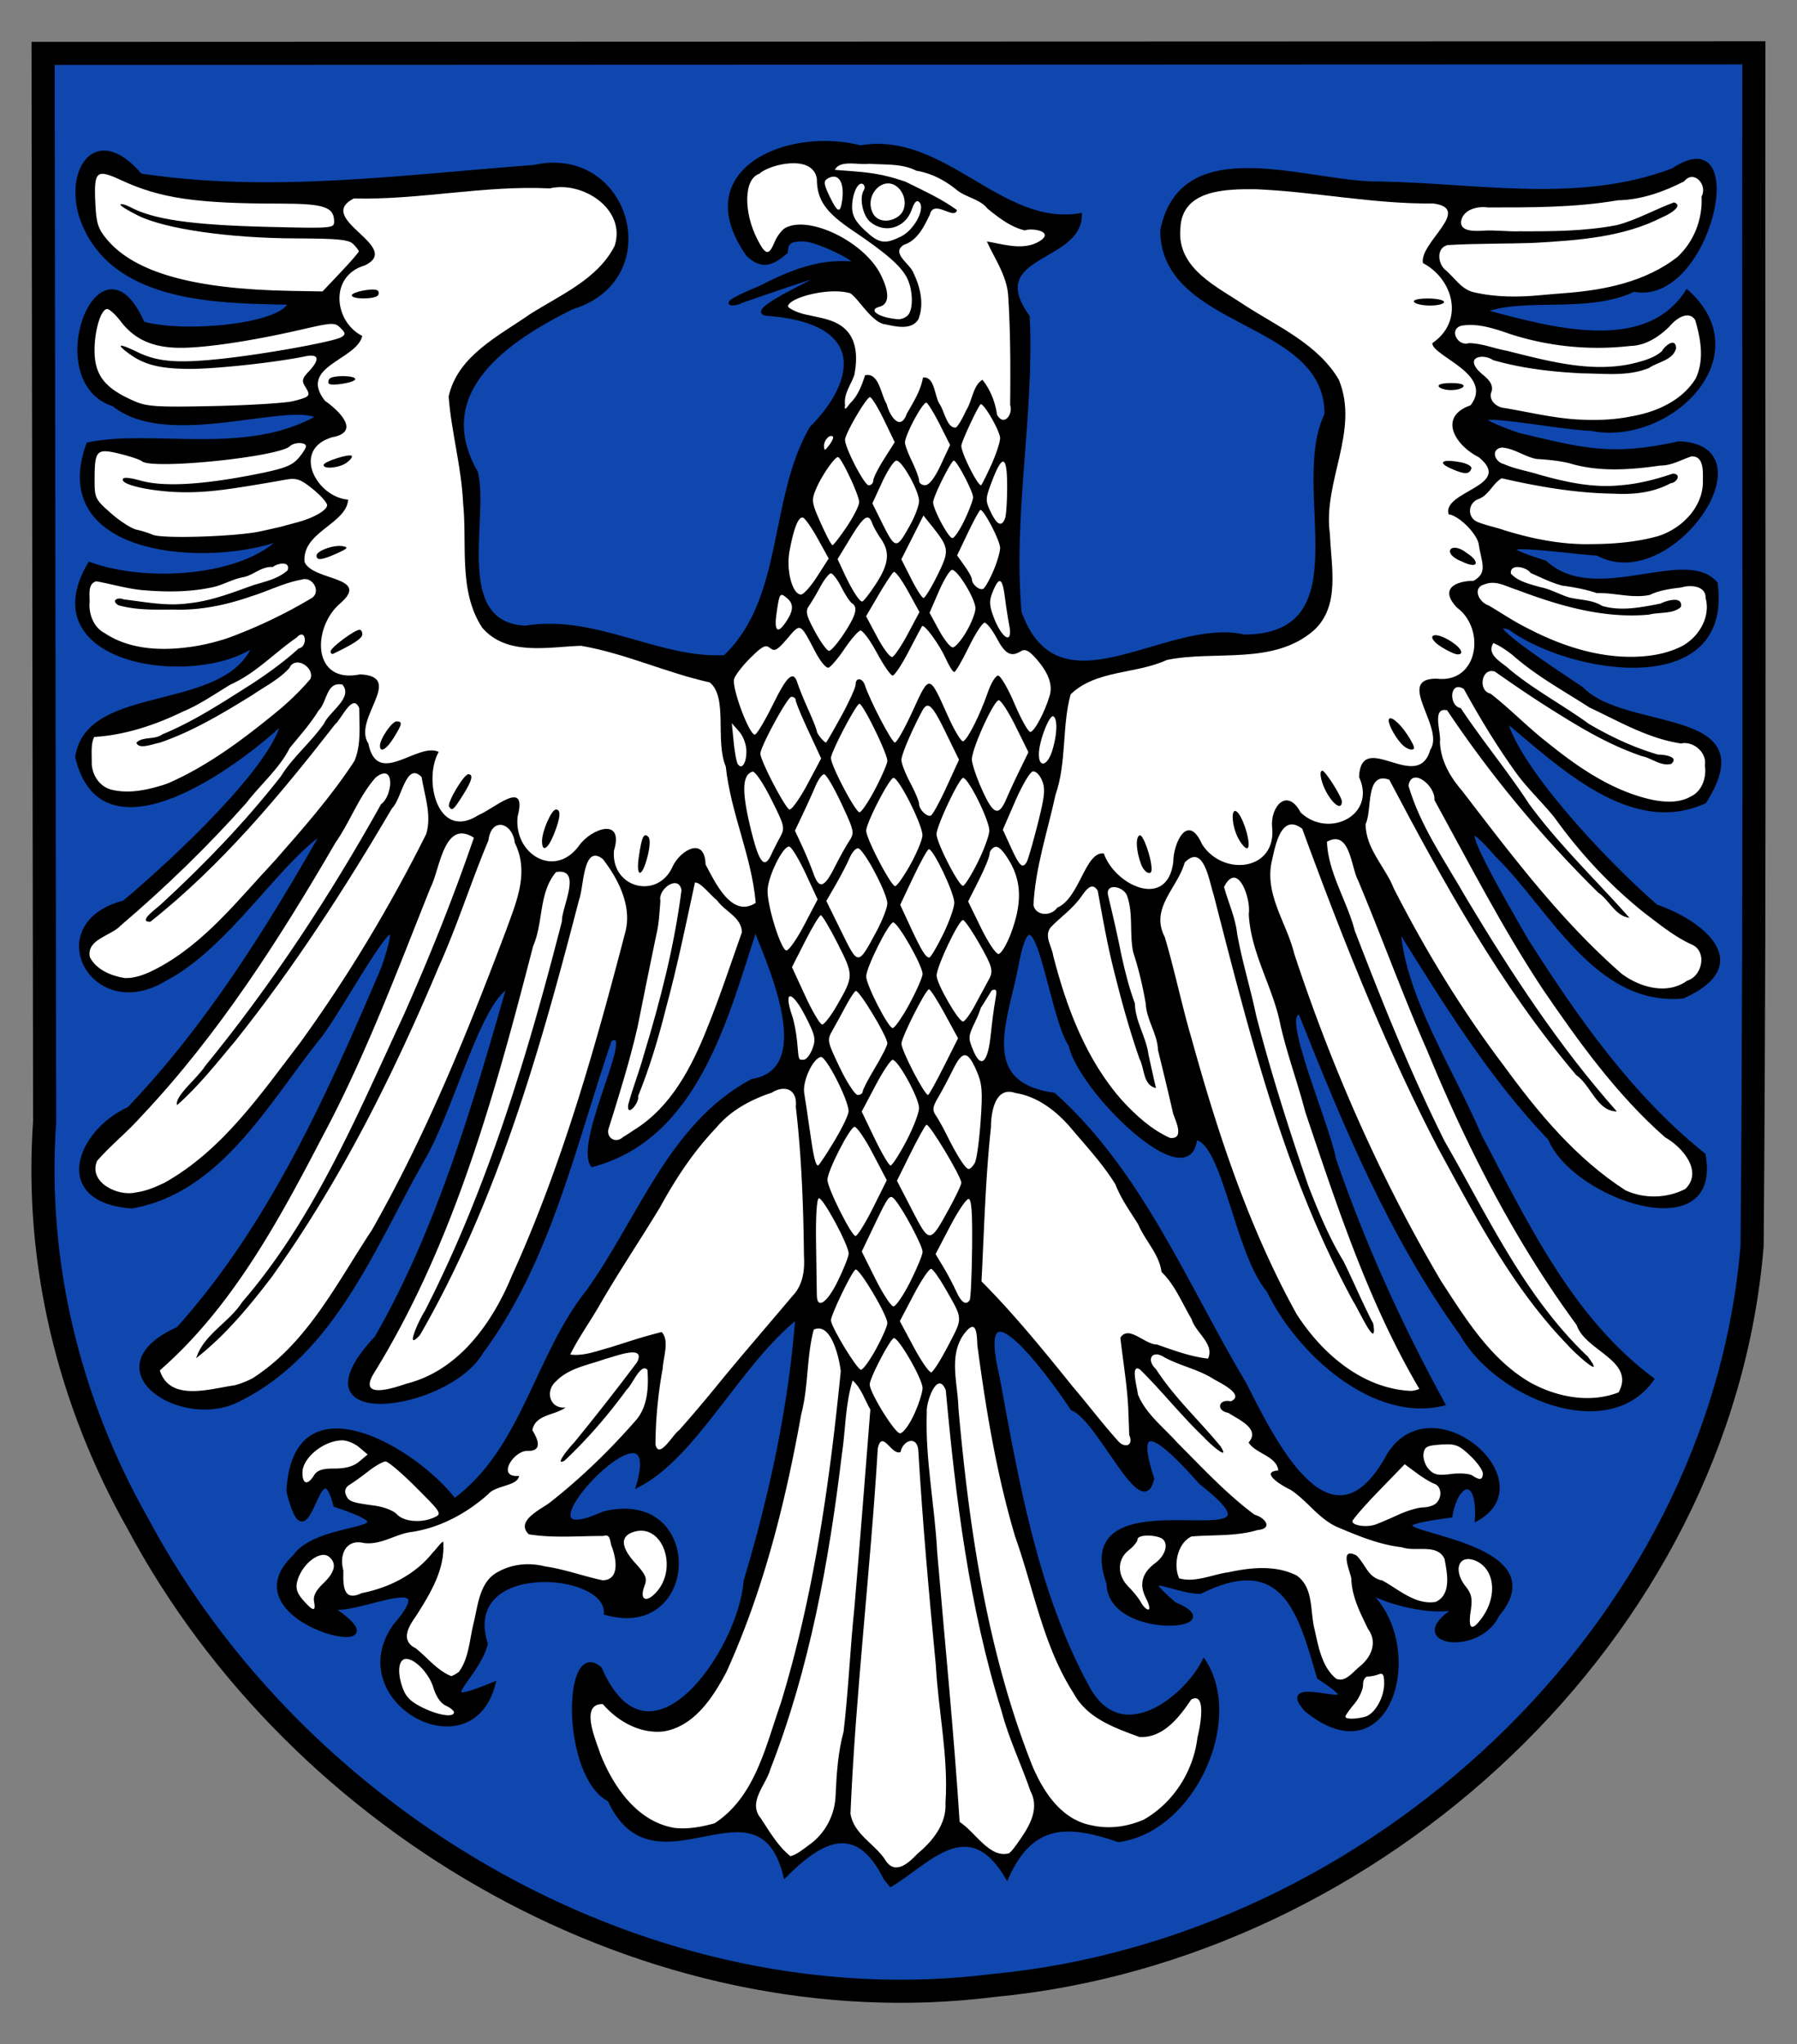 <svg xmlns="http://www.w3.org/2000/svg" height="580" width="510"><rect width="100%" height="100%" fill="#808080" stroke="none"/><path d="m12.229 15.155 485.531-.164c-.175 112.7.45 225.41-.5 338.52-9.1 109.84-107.37 199.6-215.16 209.84-97.54 12.3-197.13-45.08-243.04-131.15-19.672-34.83-29.18-74.18-26.393-113.93z" stroke="#000" stroke-width="6.557" fill="#0f47af"/><path d="M215.76 81.578c-14.501 5.973-6.135 4.645-5.55 3.982 50.696-17.639-.123 1.63 6.967 3.506 29.462 2.018 26.383 19.008 13.005 32.465-11.673 20.415-7.11 48.312-24.438 64.844-18.78 1.085-36.734-11.656-56.688-8.344-20.879-1.037-10.78-30.567-13.875-43.906-13.205-22.96 8.737-37.699 27.094-46.812 26.9-8.117 16.15-46.074-10.812-40-37.017 2.739-74.627 8.053-111.62 2.406-13.095-15.536-22.069-.152-16 14.062C33.185 85.546 61.97 85.565 82.281 85.97c-2.128 6.415-29.906 9.086-41.719 5.75-12.132-27.982-29.138 16.602-8.281 23.125 15.287 12.361 49.19-1.387 58.062 3.407-20.355 11.755-47.323 3.895-65.375 7.78-11.467 31.927 34.655 34.428 54.875 26.782-11.053 11.288-38.195 13.03-54.438 7.156-16.738 28.337 29.828 34.939 46.812 23.03-8.084 20.02-47.212 11.026-50.375 31.782 7.175 30.35 44.97 2.815 58.375-9.813-2.69 12.54-29.801 38.3-45.026 51.03-23.776 6.151-9.077 34.262 11.375 22.031 18.059-9.363 31.94-33.08 45.188-42-15.854 27.833-32.907 55.19-55.188 78.531-14.504 6.572-21.761 26.154.781 27.844 24.977-4.319 38.418-29.603 53-47.812 5.854-6.808 28.194-48.975 18.375-19.969-15.414 36.013-31.792 72.95-58.188 102.34-25.32 11.387 1.143 28.928 17.5 20.094 26.527-13.233 37.927-43.2 51.656-67.5 8.577-14.179 15.995-45.076 24.625-49.688-9.8 34.08-19.785 68.62-37.469 99.594-25.278 26.903 20.13 20.663 29.781 4.25 19.261-26.007 26.174-58.506 36.5-88.656 8.368-4.606-9.835 28.785-5.031 35.562 29.521-7.79 38.03-41.766 46.281-67.219 2.544 7.51 18.644 40.088-.937 43.25-23.27 12.424-31.927 39.388-46.625 59.781-14.696 18.453-18.233 44.761-37.812 59.25-11.44-14.864-45.573-34.77-47.22-2.562 5.844 23.9 8.524-14.595 13.313 4 24.51 8.239-4.33 4.244-11.5 14.469-20.327 19.08 36.11 31.202 10.25 14.5 6.886 2.099 32.756-11.672 18.125 5.25-14.887 21.314 21.804 41.483 28.156 16.406-19.141 7.841-4.649-1.403-2.188-11.312-7.555-24.047 34.693-20.963 33.938-8.688 26.605 7.575 27.69-35.578-.719-28.344-29.689 13.49 18.66-38.173 9.907-7.875 16.432-8.463 28.597-34.598 45.156-47.78-1.898 25.318-7.386 50.532-14.688 74.874-1.418 19.49-27.098 57.13-41.22 24.812-10.17-8.871-10.63 30.506 2.594 37.281 12.883 28.192 42.351-8.937 49.906 21.531 10.33-10.354 20.292-15.637 28.406.688l1.563 1.937c10.434-6.096 21.998-20.952 33-2.187 7.046-15.771 17.268-15.412 31.688-10.5 21.106-2.832 35.226-33.978 24.219-50.906-5.006 10.062-23.382 25.446-33.031 7.406-14.575-26.773-19.938-57.864-25.438-87.78-7.177-30.198 13.895-1.981 21.094 8.843 7.644 2.847 19.902 32.55 22.75 19.812-6.85-20.934 6.021-7.481 13.688 1.156 31.359 24.587-38.135-4.46-26.22 28.562.181 15.71 36.172 12.94 18.845 5.813-12.167-10.493-.107-3.319 7.281-3.344 23.598-11.782 28.303 5.81 33.562 24.188 19.05 12.48-13.597-2.084-3.594 9.219 24.334 19.909 34.433-18.823 17.22-33.781 7.29 4.26 21.358 6.914 26.5 4.375-17.735 10.253 5.002 14.42 10.655 2.53 20.547-24.226-51.837-23.085-13.28-28.155 1.679-9.988 8.096-11.746 7.343 1 19.778-11.018-14.165-39.775-25.875-16.688-16.061 27.262-32.036-6.274-39.938-21.75-16.702-28.016-29.316-59.851-54.125-82.125-21.755-3.03-13.777-20.466-10.688-35.97 5.144-28.563 9.417 13.298 15.344 22 2.63 12.576 33.873 43.479 35.5 26.376 8.092.785 11.555 32.48 20.656 43.219 8.647 17.906 30.126 37.058 49.688 32.188-12.2-22.298-22.679-45.377-30.938-69.406-1.826-10-16.131-42.45-9.687-41.531 12.577 31.613 25.624 63.21 45.719 91 9.886 17.685 41.512 30.937 54.219 12.906-23.19-17.32-35.86-44.32-49.04-69.32-7.907-18.583-21.74-39.502-22.875-58.406 12.88 20.662 25.819 41.718 42.812 59.5 6.804 16.72 48.535 31.04 43.719 4.562-20.774-16.669-36.16-38.704-50.344-60.969-3.48-6.176-26.42-44.848-8.407-24 15.36 14.958 28.1 42.344 52.812 40.125 20.584-9.254 5.285-21.304-7.593-25.719-15.796-13.73-39.415-39.569-42.781-52.812 15.308 12.59 35.653 32.762 56.562 23.188 17.024-26.804-22.374-19.209-34.906-32.125-4.272-2.92-31.05-20.237-20.5-17.188 16.907 12.585 62.932 20.274 58.594-12.625-8.635-10.244-34.19 7.114-48.438-6-23.847-7.485 6.538-2.806 14.78-2.406 20.776 11.37 49.39-30.398 23.25-31.438-19.362 4.26-26.955 2.013-45.687-2.406-26.761-9.483 11.448-1.655 20.656-1.563 21.926 4.495 47.842-20.537 27.25-39.03-11.867 18.452-39.045 10.524-57.75 5.562 11.47-4.545 29.456.326 42.656-6 21.38 4.277 33.328-48.983 11.094-34.062-26.44 10.139-55.694 4.24-83.312 3.781-20.02.317-56.064-14.939-61.72 13.47.313 27.853 46.858 24.777 46.626 52.155-10.191 20.641 11.012 62.645-23.22 62.938-22.032-5.148-52.65 23.63-63.75-6.781-2.468-27.91 3.649-56.085 2.313-83.938-12.855-17.873 14.78-15.624 14.812-28.844-22.645 3.776-38.586-23.37-62.406-19.25-3.17-.828-6.537-1.236-9.906-1.25-18.194-.08-36.308 11.439-22 31.78 4.274 4.071 7.19 2.306 10.837-.726.166-3.296 1.689-3.431 4.537-3.554.407-.018.84.024 1.282.093 4.335.684 14.16 5.46 13.75 6.688-8.345-.867-16.008 1.104-26.891 6.828z" stroke="#000"/><path d="M260.46 525.92c4.298-3.571 8.224-8.48 7.873-14.377.88-13.033-2.006-25.907-2.725-38.876-1.954-20.377-3.792-40.798-4.989-61.219-.412-4.303-4.477-2.666-5.022.55-2.554 1.148-5.186-6.544-6.472-1.088-2.069 34.594-6.269 69.052-7.757 103.67.907 6.033 7.221 8.697 10.135 13.565 2.817 3.985 6.708.12 8.957-2.228zM229.38 523.66c4.806-3.265 7.678-8.756 7.78-14.549.285-5.976.677-11.976 2.254-17.766 1.383-11.665 1.838-23.425 3.065-35.11 1.597-18.751 3.041-37.514 4.532-56.274-1.6-2.783-2.587-6.105-5.028-8.265-2.123 6.793-2.002 14.16-3.081 21.197-3.65 30.267-9.148 60.612-20.272 89.112-1.24 4.53-6.546 9.336-2.684 13.962 2.482 3.773 4.835 7.892 8.393 10.728 1.9-.536 3.475-1.894 5.041-3.036zM288.46 523.44c3.1-4.38 6.903-9.723 3.993-15.214-2.592-7.58-6.13-14.812-8.173-22.586-9.22-29.558-13.05-60.438-15.859-91.17-2.362-5.946-5.685 3.47-5.39 6.238-.499 13.31 2.272 26.448 2.946 39.708 2.18 25.512 4.72 50.996 6.376 76.55 4.393 2.783 8.58 10.523 14.064 8.86.81-.676 1.426-1.541 2.043-2.386z" fill="#FFF"/><path d="M202.8 517.35c11.53-7.527 14.485-21.878 18.771-34.013 9.387-30.627 13.871-62.485 17.043-94.281-.476-4.026-2.828-14.06-7.677-11.773-2.062 7.855-1.468 16.127-3.54 23.991-4.483 25.017-10.699 49.967-21.243 73.166-3.837 7.248-9.181 15.503-17.947 16.857-6.58.687-12.924-2.895-17.114-7.762-6.68-.165-1.954 10.232-.731 14.09 3.702 9.34 10.495 19.315 21.115 21.037 3.818.425 7.655-.298 11.325-1.313zM324.57 516.33c8.46-4.806 14.156-13.749 15.277-23.374.74-2.77 2.708-13.085-1.77-10.726-3.399 5.027-7.946 10.999-14.7 10.627-7.014-2.573-14.869-5.318-18.633-12.335-8.692-13.449-11.31-29.547-16.607-44.417-5.29-17.719-8.308-36.038-10.748-54.339-.16-3.09-.164-7.911-3.642-3.455-4.665 6.134-1.914 14.156-1.746 21.154 3.046 34.38 8.164 69.05 20.876 101.32 3.166 7.573 8.358 15.643 17.088 17.168 4.877 1.1 10.051.346 14.604-1.628zM387.41 487.11c2.73-.733 5.423-5.414 5.423-9.426 0-2.51-.342-3.072-1.581-2.596-.87.334-2.22.607-3 .607-.834 0-1.418.998-1.418 2.423 0 1.333-1.125 3.76-2.5 5.395s-2.5 3.243-2.5 3.576c0 .752 2.815.762 5.576.021zM128.83 485.86c0-.462-1.04-1.313-2.31-1.892-1.435-.654-2.768-2.586-3.523-5.106-1.19-3.972-5.16-8.162-7.734-8.162-2.054 0-2.588 3.369-1.205 7.605 1.002 3.068 2.219 4.372 5.734 6.145 4.486 2.262 9.038 2.972 9.038 1.41zM385.95 472.81c3.281-2.673 5.056-6.851 2.31-10.593-2.205-4.564-4.639-9.198-4.755-14.383-.429-2.233-3.488-8.957 1.425-6.511 2.653 2.489 3.219 6.33 7.407 7.137 4.683 2.569 9.365 6.967 15.076 6.085 4.63-2.074 3.286-8.277 2.543-12.262-2.177-4.428-8.178-1.833-12.12-3.26-6.54-.747-12.639-3.329-18.638-5.875-5.129-2.447-8.305-7.44-12.983-10.461-2.157-.954-8.957-5.044-3.422-5.449-.5-4.127-6.432-4.73-8.44-7.93 3.495-3.928-3.006-6.585-5.759-8.424-3.604-.637-2.78-4.063.708-3.265 4.066-1.78-2.721-5.11-4.65-6.177-4.33-2.85-9.582-3.836-14.146-6.275-3.508-2.358-5.338.61-2.437 3.313 5.195 8.055 12.313 14.563 18.346 21.935 2.967 4.67-3.64-1.275-4.647-2.502-6.437-6.11-11.93-13.122-18.243-19.34-2.85-1.81-.706 5.373-.593 7.057 2.246 5.585 7.317 9.347 11.222 13.751 7.06 7.051 13.885 14.48 21.927 20.425 2.937.783 5.39 3.954.768 4.347-6.074 1.82-12.466 1.29-18.689 1.813-3.958 1.867-5.245 8.03-3.507 11.872 4.471 1.345 9.533-1.138 14.14-1.742 6.287-1.356 13.311-2.046 19.23.96 4.761 3.38 3.775 9.822 4.964 14.863 1.162 5.026 2.02 10.915 6.211 14.391 2.6 1.237 4.915-2.068 6.75-3.5zM130.22 474.4c2.876-3.897 3.02-9.1 4.156-13.685 1.312-5.232 1.638-12.002 7.07-14.757 4.06-2.239 8.804-2.635 13.263-1.495 5.576.786 10.876 2.797 16.355 3.938 5.057-.139 3.745-6.495 2.533-9.633-.53-1.314-.27-3.684-2.34-2.94-7.052-.032-14.191.661-21.17-.476-3.832-3.683 3.034-6.908 5.718-8.822 8.998-7.026 17.252-15.038 24.753-23.638 3.287-3.843 3.543-9.393 3.189-14.21-1.873-2.076-4.235 4.15-5.866 5.593-5.257 7.22-11.141 14.026-17.64 20.153-3.248 1.823 1.62-4.077 2.696-5.105a728.96 728.96 0 0 0 17.856-22.785c2.698-5.286-6.38-1.554-8.91-.987-4.76 1.754-10.334 2.532-14.003 6.323-3.244 2.676-1.958 7.975 2.623 7.48-2.916 2.265-8.624 1.933-9.417 6.461 1.413 2.284 3.207 6.013-1.45 5.875-3.825-.097-8.929 7.692-2.31 7.078-.472 2.995-6.626 2.57-8.839 5.258-5.992 5.321-13.374 9.335-21.338 10.614-4.74.475-8.86 3.834-13.856 3.184-5.231-1.257-7.065 3.462-5.844 7.788-.047 3.78-.314 9.082 5.164 6.437 7.803-1.538 15.314-5.286 20.298-11.628.892-.814 2.278-2.911 2.881-2.978.61 7.81-3.694 14.746-7.705 21.074-2.146 3.032-4.554 6.966-.086 9.173 3.278 2.641 6.255 6.442 10.103 7.898.76-.287 1.456-.719 2.115-1.189zM420.68 458.91c4.466-6.272 3.43-14.037-2.154-16.155-4.59-1.74-6.179 2.779-2.585 7.348 1.732 2.202 1.988 3.471 1.439 7.134-.777 5.18.384 5.768 3.3 1.673zM89.127 454.44c-.298-1.562.51-3.148 2.639-5.187 3.34-3.197 3.872-5.65 1.631-7.51-2.492-2.069-7.814 2.067-9.054 7.036-.475 1.906-.034 3.286 1.672 5.232 2.848 3.247 3.671 3.36 3.112.429z" fill="#FFF"/><path fill="#FFF" d="M325.28 453.59c-2.058-3.98-1.22-7.258 2.57-10.061 3.252-2.404 3.995-6.23 1.404-7.224-2.58-.99-6.418-.692-6.418.499 0 .608-1.125 1.99-2.5 3.072-3.318 2.61-3.328 7.085-.024 10.39 1.362 1.361 2.953 3.366 3.535 4.454.583 1.088 1.505 1.978 2.05 1.978.544 0 .267-1.399-.617-3.108zM186.27 451.77c6.213-6.865 1.829-19.299-6.065-17.201-4.223 1.123-4.193 4.21.088 8.948 3.068 3.397 3.442 4.317 2.624 6.467-1.504 3.958.447 4.997 3.353 1.786zM396.83 429.81c2.475-1.139 5.647-2.08 7.05-2.092s3.09-.562 3.75-1.222c1.763-1.763 1.461-4.77-.55-5.48-.963-.338-3.251-1.727-5.086-3.085l-3.336-2.468-7.414 7.658c-4.078 4.212-7.414 8.058-7.414 8.547 0 1.212 4.048 1.784 6.5.918 1.1-.388 4.025-1.637 6.5-2.776zM123.13 430.6c2.36-1.075 2.284-1.204-4.99-8.5-4.06-4.075-7.98-7.409-8.71-7.409-.73 0-2.916 1.238-4.858 2.75s-4.335 3.23-5.316 3.814c-1.14.68-1.547 1.68-1.128 2.773.762 1.987 1.531 2.29 8.023 3.16 2.728.367 5.55 1.449 6.5 2.492 1.907 2.097 6.929 2.538 10.479.92zM89.066 418.69c.958-1.534 2.332-2 5.898-2 3.195 0 5.387-.625 7.01-2l2.36-2-2.36-2c-1.3-1.1-3.466-2-4.817-2-5.214 0-11.323 4.95-11.323 9.174 0 3.3 1.455 3.672 3.233.826zM420.83 418.06c0-.898-1.63-3.17-3.624-5.05-3.206-3.024-4.157-3.383-8.25-3.118-3.979.258-4.672.626-4.956 2.632-.182 1.283.477 3.225 1.463 4.315 1.47 1.625 2.61 1.877 6.33 1.399 2.496-.321 5.212-.132 6.037.42 2.149 1.437 3 1.268 3-.598zM202.83 393.96c7.216-8.885 14.743-17.517 22.111-26.268 2.923-3.065 3.482-7.23 3.228-11.281-.154-14.158-.68-28.348-2.317-42.418.526-4.807-3.034-6.318-6.834-3.949-5.996 1.99-11.724 5.074-15.809 10.013-6.354 6.661-11.46 14.37-15.847 22.433-5.83 9.629-12.13 18.964-17.722 28.74-2.596 4.37-5.54 8.55-7.81 13.104 3.806.55 7.782-1.072 11.5-2.066 4.795-1.512 9.583-3.13 14.469-4.301 2.254 2.429.45 7.097.275 10.348-1.3 7.096-2 14.335-2.052 21.548 1.018 4.42 4.961-2.917 6.719-4.054 3.444-3.88 6.791-7.845 10.09-11.849zM320.27 401.44c-.18-7.338-1.483-14.58-2.303-21.86 2.335-3.75 6.95 1.95 10.346 1.906 4.744 1.643 9.502 3.45 14.526 4.012 1.974-4.122-3.579-7.403-4.662-11.221-2.7-4.54-4.685-9.632-8.53-13.381-.684-5.146-4.674-8.849-6.608-13.476-2.328-3.737-4.879-7.235-6.473-11.353-3.665-5.94-8.496-11.061-12.969-16.39-4.052-4.617-9.257-8.581-15.453-9.553-5.79-2.03-6.913 5.694-6.902 9.742-1.579 14.521-1.937 29.133-2.687 43.711 9.346 9.404 17.7 19.706 26.016 30.01 4.261 4.988 8.228 10.254 12.604 15.125 1.816 2.28 4.696 1.71 3.295-1.564a429.385 429.385 0 0 0-.2-5.708zM259.37 401.44c1.344-2.888 2.449-6.307 2.454-7.6.01-2.484-6.682-14.15-8.118-14.15-.953 0-6.872 11.305-6.872 13.125 0 2.355 7.135 13.875 8.595 13.875.829 0 2.588-2.343 3.941-5.25zM459.37 395.08c4.904-9.035-9.498-11.719-11.894-19.094-17.567-23.884-31.123-50.431-42.386-77.786-7.03-15.941-12.924-32.326-19.66-48.386-2.055-3.901-2.283-14.516-8.829-10.986.303 8.74 5.685 16.762 7.887 25.238 7.786 20.208 15.835 40.387 25.513 59.764 12.187 21.158 22.612 44.01 40.598 61.061 5.471 7.22-3.698-.91-5.674-3.25-15.641-16.123-26.11-36.29-36.775-55.837-15.173-29.156-27.281-59.88-38.565-90.648-6.061-4.657-7.692 5.086-8.655 9.256-2.077 9.457 4.248 17.438 6.375 26.183 10.654 32.303 24.412 63.668 41.725 92.964 6.918 10.612 13.973 22.124 25.182 28.67 7.546 4.173 16.903 6.05 25.157 2.851zM71.679 391.07c15.592-9.967 23.961-27.11 33.875-42.067 15.359-26.996 27.083-55.884 38.026-84.89 2.933-8.184 6.724-16.497 2.533-24.939-.684-5.919-6.686-7.41-7.494-.707-4.981 11.837-8.81 24.126-14.096 35.845-12.905 30.697-27.91 60.744-47.303 87.894-6.394 8.394-13.198 16.626-21.54 23.17 2.09-6.71 9.298-10.1 13.02-15.873 20.461-23.683 32.584-52.906 45.644-80.97 7.418-16.655 14.236-33.586 20.146-50.837-8.522-5.44-9.618 8.986-12.294 14.133-9.521 23.792-18.498 47.88-30.596 70.528-12.47 23.934-25.622 48.46-46.239 66.477 2.831 9.068 14.4 5.165 21.258 4.232 1.748-.494 3.455-1.145 5.061-1.994zM115.39 392.6c14.747-3.705 24.315-17.158 29.833-30.508 14.235-31.293 23.61-64.51 32.266-97.691 1.897-7.321-2.015-15.009-6.413-20.665-5.637-4.37-5.329 7.869-6.72 11.515-11.003 42.44-23.102 85.264-45.136 123.51-4.694 5.256.005-4.851 1.315-6.707 17.878-34.931 29.213-72.721 38.932-110.6-.068-4.142 5.962-15.264-1.643-14.012-5.009 5.902-3.545 14.24-6.521 21.013-10.826 41.843-22.4 84.366-45.339 121.45-4.389 7.453 6.339 3.745 9.425 2.69zM402.83 394.1c-14.466-24.499-23.321-51.73-32.371-78.548-2.144-8.247-5.123-16.289-7.029-24.574-2.073-10.85-8.494-20.483-9.024-31.678.696-4.152-3.14-15.325-7.008-7.623 1.175 4.372 3.203 8.637 3.71 13.253 1.387 7.815 3.759 15.385 5.385 23.155 4.188 16.306 9.328 32.376 14.784 48.287 2.88 7.369 5.872 14.696 10 21.469 2.916 5.859 5.402 11.93 8.455 17.718 1.332 8.267-4.15-4.036-5.675-6.28-19.579-35.957-29.462-76.004-39.613-115.37-1.264-3.754-2.803-14.787-8.225-9.155-2.089 7.347-9.908 12.92-5.647 21.134 2.832 9.533 4.811 19.317 7.623 28.877 7.439 26.854 16.234 53.603 29.765 78.068 7.177 11.186 18.693 21.229 32.524 21.833a8.32 8.32 0 0 0 2.346-.57z"/><path fill="#FFF" d="M393.47 386.19c-.317-.825-.188-1.5.286-1.5s1.12.675 1.437 1.5c.317.825.188 1.5-.286 1.5s-1.12-.675-1.437-1.5zM269.16 381.7c4.186-8.075 4.248-7.131-1.08-16.439-1.553-2.711-3.255-5.068-3.784-5.238-.53-.17-2.752 3.1-4.94 7.266l-3.978 7.576 3.97 7.415c2.185 4.079 4.425 7.277 4.979 7.108.554-.169 2.729-3.629 4.833-7.688zM248.6 382.82c1.777-3.232 3.23-6.568 3.23-7.412 0-2.316-8.046-15.8-9.056-15.176-1.083.67-6.943 12.818-6.943 14.395 0 1.814 7.39 13.986 8.519 14.03.56.022 2.473-2.605 4.25-5.837zM258.32 363.72c1.932-3.836 3.513-7.668 3.513-8.515 0-1.7-5.457-11.98-7.856-14.797-1.41-1.657-1.806-1.19-5.462 6.457l-3.942 8.243 3.88 7.778c2.134 4.278 4.436 7.785 5.117 7.793.68.01 2.818-3.123 4.75-6.96zM237.79 363.46c1.673-3.43 3.053-6.917 3.068-7.75.04-2.36-7.357-16.071-8.47-15.7-.601.2-.911 5.236-.786 12.758.113 6.835.212 13.44.218 14.677.022 4.219 2.907 2.293 5.97-3.985zM275.22 368.87c.28-.453.58-7.09.667-14.75.114-10.113-.165-13.927-1.02-13.927-.65 0-3.017 3.52-5.263 7.824l-4.084 7.824 2.212 3.676c1.217 2.022 2.867 5.138 3.668 6.926 1.427 3.187 2.808 4.064 3.82 2.426zM269.29 343.08c1.95-3.547 3.545-6.905 3.545-7.462 0-1.753-9.143-16.948-9.913-16.473-.403.25-2.45 3.927-4.548 8.172l-3.814 7.718 4.298 8.322c4.942 9.568 5.022 9.565 10.432-.277zM247.73 342.79l3.945-7.906-3.98-7.594c-2.188-4.177-4.514-7.578-5.168-7.558-1.318.04-7.711 12.539-7.698 15.049.012 2.33 6.815 15.915 7.969 15.915.543 0 2.762-3.558 4.932-7.906zM478.32 337.35c5.157-5.072-1.014-11.992-5.753-14.638-13.772-12.109-24.526-27.108-34.812-42.167-11.34-17.19-20.772-35.525-30.664-53.561.401-3.923-6.455-9.587-7.361-4.048 3.383 11.586 10.52 21.565 16.428 31.954 12.706 21.167 26.279 41.966 42.705 60.469-5.623-.017-7.332-7.42-11.525-10.315-21.49-25.32-37.623-54.555-53.053-83.803-6.892-2.49-4.776 8.673-6.714 12.545-.04 7.038 5.596 12.17 8.036 18.39 8.979 17.596 19.291 34.51 31.226 50.262 9.703 13.317 20.495 26.307 34.487 35.308 5.33 2.468 11.787 2.303 17-.396zM46.593 335.65c16.466-9.167 27.355-25.123 38.556-39.745 13.563-18.701 25.489-38.626 35.813-59.25 1.617-5.379-.47-10.861-1.313-16.179-4.44-4.54-5.665 6.359-8.36 8.826-13.423 22.856-27.87 45.2-44.408 65.941-5.298 6.298-10.46 12.92-16.633 18.33-.76-2.553 5.777-7.607 7.92-11.03 18.94-23.159 35.432-48.252 49.99-74.368 3.176-2.133 4.224-12.036-1.53-7.582-4.855 5.5-7.268 12.61-11.459 18.58-15.953 27.43-33.193 54.414-55.057 77.57-3.931 4.462-8.701 8.188-12.559 12.654-2.58 6.084 5.93 10.19 10.966 8.955 2.841-.356 5.509-1.482 8.073-2.702z"/><path fill="#FFF" d="M40.833 320.73c5.87-5.158 7.75-5.17 2.289-.015-2.317 2.186-4.792 3.974-5.5 3.972-.71-.002.736-1.782 3.211-3.957zM276.68 329.94c.507-.963 1.239-6.264 1.627-11.78.601-8.538.436-10.655-1.113-14.23-2.56-5.91-3.98-6.007-6.72-.462-1.283 2.597-3.19 6.177-4.239 7.954-1.555 2.635-1.68 3.556-.684 5 .673.973 2.004 3.344 2.958 5.269 3.087 6.224 5.497 10 6.384 10 .476 0 1.28-.788 1.787-1.75zM236.72 323.88c2.263-3.746 4.115-7.596 4.115-8.556 0-3.16-6.414-15.702-7.881-15.41-2.302.458-5.273 6.943-4.707 10.276.28 1.65.985 6.375 1.568 10.5 1.082 7.664 1.637 10 2.374 10 .229 0 2.268-3.064 4.531-6.81zM257.21 323.8c1.993-3.793 3.624-8.032 3.624-9.42 0-2.818-5.938-13.633-7.502-13.664-.551-.011-2.751 3.29-4.889 7.336l-3.887 7.356 3.676 7.644c2.023 4.204 4.054 7.644 4.516 7.644.46 0 2.469-3.103 4.462-6.896zM179.94 320.62c10.441-6.406 16.333-17.761 20.723-28.79 3.641-8.971 6.659-18.176 9.89-27.298-.052-4.245-4.85-5.91-7.016-9.014-1.913-1.527-4.669-5.236-6.31-5.11-2.566 11.878-4.998 23.792-8.186 35.524-2.14 8.517-4.644 16.961-7.945 25.106.466 1.813-3.248 6.216-2.823 2.483 1.292-4.826 3.151-9.48 4.477-14.3 4.642-15.273 8.649-30.809 10.663-46.665-.83-4.533-6.766-.274-5.983 3.028-.262 3.357-.413 6.721-1.238 10.004-1.77 8.582-3.541 17.164-5.239 25.76-2.196 9.6-5.135 19.027-8.066 28.412-1.26 2.872 1.729 4.989 3.988 2.835 1.063-.59 2.046-1.312 3.065-1.973zM328.51 313.76c-.84-1.684-1.188-3.062-.773-3.062 1.048 0 3.556 4.869 2.864 5.56-.31.31-1.25-.814-2.091-2.498zM244.83 309.74c0-.522 1.574-3.56 3.497-6.75s3.499-6.323 3.5-6.962c.004-1.952-8.12-15.38-8.982-14.847-.444.274-1.7 2.189-2.79 4.254s-2.754 5.105-3.699 6.755c-1.694 2.957-1.665 3.11 1.989 10.75 2.039 4.262 4.332 7.75 5.096 7.75.764 0 1.389-.428 1.389-.95zM267.86 302.65l4.045-8.045-3.784-6.948c-2.081-3.822-4.09-6.951-4.466-6.955-.917-.01-7.818 13.615-7.818 15.435 0 1.959 6.532 14.559 7.548 14.559.237 0 2.25-3.62 4.475-8.045zM280.93 277.39c.936-2.055.539-3.386-2.752-9.214-2.115-3.747-4.295-6.945-4.844-7.108-1.108-.327-7.543 13.177-7.516 15.773.025 2.35 6.323 13.244 7.518 13.003.55-.11 2.012-2.094 3.25-4.408zm-2.577 8.613c-.36 1.127-.898 2.483-1.617 3.963-1.99 4.094-2.015 4.521-.5 8.149 2.201 5.268 4.135 3.446 4.963-4.677.35-3.432.922-7.774 1.273-9.65.54-2.887.387-3.313-1-2.781zM230.56 297.61c1.03-2.729.819-3.758-1.845-9-3.938-7.75-6.524-7.963-3.875-.318.553 1.594 1.183 4.924 1.4 7.399.478 5.427.318 5 1.876 5 .705 0 1.804-1.386 2.444-3.081z"/><path d="M328.64 297.93c-.146-4.63-3.285-8.537-3.473-13.168-.85-4.957-2.012-9.865-3.577-14.641-1.094-5.223.096-10.776-1.688-15.857-.877-2.8-6.537-4.026-5.342.14 1.365 5.65 2.661 11.313 3.792 17.016.996 4.5 2.135 8.98 3.733 13.307.095 5.125 3.224 9.534 3.875 14.56.716 3.153 1.353 6.323 2.121 9.464-3.791-.88-3.183-5.592-4.704-8.354-2.923-8.357-5.245-16.92-7.38-25.51-1.82-7.316-3.125-14.764-4.459-22.164-2.12-3.414-4.252 1.56-5.718 3.021-2.251 2.745-5.175 4.815-7.607 7.364-2.039 2.517.359 5.442.703 8.13 3.8 14.738 9.36 29.557 19.617 41.082 3.88 4.206 8.256 8.199 13.525 10.565 4.159.446 1.664-4.746.903-6.83-1.372-6.058-2.838-12.094-4.32-18.125zM258.12 284.83c2.04-3.778 3.71-7.588 3.71-8.466 0-2.382-7.003-14.669-8.341-14.635-1.283.034-7.659 12.797-7.659 15.331 0 2.408 6.27 14.64 7.505 14.64.59 0 2.744-3.092 4.785-6.87zM237.54 285.26c4.764-8.294 4.767-8.487.241-17.434-2.26-4.47-4.431-8.127-4.824-8.127-.392 0-2.395 3.313-4.45 7.361l-3.738 7.362 3.748 8.138c2.062 4.477 4.232 8.139 4.824 8.139.591 0 2.48-2.448 4.199-5.439zM474.83 270.19c-.718-.865-.815-1.5-.23-1.5.56 0 1.275.675 1.592 1.5.316.825.42 1.5.23 1.5s-.907-.675-1.592-1.5zM465.86 264.73c-.81-.512-1.168-1.233-.798-1.604.37-.37 1.402.055 2.293.946 1.76 1.76.867 2.152-1.495.658zM44.612 274.76c13.549-7.18 23.068-19.581 33.372-30.551 7.97-9.077 16.026-18.193 22.628-28.326 1.962-4.734 1.356-9.997 1.327-14.981-1.873-4.414-4.997 3.107-6.81 4.59-15.74 20.195-32.313 40.1-52.473 56.066-3.858.032 2.213-4.066 3.264-5.18 12.102-11.153 23.59-23.065 33.737-36.023 3.403-5.541 8.585-9.68 12.283-15.012 1.51-3.446 8.389-7.397 5.238-11.092-4.668-.92-4.248 4.882-6.713 7.285-2.357 3.857-5.428 7.252-8.247 10.71-3.017 5.972-8.296 10.327-12.305 15.588-11.036 12.398-22.996 23.98-35.619 34.75-2.76 3.009-9.779 3.875-8.807 8.963 1.794 3.588 6.06 5.354 9.82 5.953 3.309.152 6.437-1.24 9.304-2.74zM248.7 264.38c1.72-3.196 3.129-6.811 3.129-8.033 0-2.924-6.789-15.656-8.348-15.656-.667 0-1.73 1.238-2.362 2.75-.632 1.513-2.376 4.877-3.875 7.477l-2.726 4.726 4.246 8.648c4.807 9.792 4.712 9.792 9.936.088zM267.62 265.18c1.768-3.585 3.215-7.654 3.215-9.042 0-2.817-6.074-15.511-7.254-15.16-.415.123-2.406 3.719-4.425 7.99l-3.672 7.767 2.887 6.232c3.13 6.758 4.345 8.732 5.371 8.732.365 0 2.11-2.933 3.878-6.519zM286.87 264.94c3.192-8.43 3.1-14.672-.303-20.461-1.88-3.198-3.245-4.529-4.25-4.143-.814.312-1.48 1.208-1.48 1.99s-1.368 4.13-3.04 7.44l-3.038 6.02 3.633 7.452c1.998 4.099 4.233 7.452 4.967 7.452.733 0 2.314-2.587 3.511-5.75zM228.26 262.44l3.787-7.25-3.355-7.224c-1.845-3.973-3.917-7.447-4.605-7.718-1.684-.667-6.25 8.501-6.25 12.55 0 4.68 3.875 16.892 5.36 16.892.701 0 2.98-3.263 5.063-7.25z" fill="#FFF"/><path d="M414.81 159.3c-5.841-2.303-3.05-5.986 1.511-2.357 3.542 2.207 3.62 4.83-1.511 2.357zm4.82-5.152c-.844-3.167-5.775-7.912-8.52-8.22-1.855-6.638 18.66-8.044 8.586-16.181-6.726-3.359-11.708-11.498-2.333-14.751 6.773-8.81-10.754-13.827-10.88-17.623 9.239-6.268 6.014-18.161-2.647-22.726-1.101-5.761 14.297-15.44 2.894-16.912-16.894.194-33.482-3.335-50.309-4.042-8.274-.062-21.028-.045-21.416 11.136-1.085 11.482 10.628 16.59 18.552 21.98 9.377 5.994 20.554 10.977 26.391 20.895 6.03 14.522-4.624 29.05-2.508 43.85.323 9.05 3.006 20.23-4.454 27.209-11.555 10.159-28.026 5.657-41.829 8.496-8.836 4.072-20.077 2.778-27.297 9.744-2.523 9.054-1.076 19.289-4.314 28.56-2.237 10.384-5.751 20.66-6.241 31.31.74 3.173 5.17 3.074 6.74.67 6.39-2.688 7.917-16.031 13.216-15.391 3.14 9.026 17.92 16.044 19.71 2.564 0-5.554 4.137-14.351 8.209-5.103 5.992 9.217 21.25 7.477 19.845-5.038-.48-5.73 4.287-11.24 8.099-4.048 7.856 7.515 21.644.863 16.575-10.066.63-13.84 16.665 4.928 20.22-7.722 4.282-6.189-10.128-20.187 1.693-20.17 11.953 1.485 14.14-14.145 5.846-20.197-5.059-5.4-.291-7.523 4.757-7.576 4.255-2.377 2.127-5.357 1.415-10.649z" fill="#FFF"/><path d="M323.86 245.25c-1.442-3.793-1.637-7.808-.401-8.244.97-.342 3.379 6.52 3.379 9.628 0 2.005-2.052 1.051-2.978-1.384zM351.36 237.74c-1.761-3.406-2.077-8.508-.464-7.511 1.96 1.211 4.598 10.461 2.983 10.461-.546 0-1.68-1.327-2.519-2.95zM376.82 225.44c-1.808-2.965-2.663-6.75-1.525-6.75.828 0 5.536 7.426 5.536 8.732 0 2.306-1.999 1.318-4.011-1.982zM397.62 210.94c-2.21-2.533-4.038-6.329-3.37-6.996.803-.803 3.745 2.031 5.893 5.679 1.436 2.438 1.52 3.067.405 3.067-.77 0-2.088-.787-2.928-1.75zM409.02 183.54c-4.359-2.79-2.715-4.658 1.854-2.106 3.513 1.963 5.032 4.272 2.792 4.244-.734-.01-2.824-.972-4.646-2.138zM411.83 132.97c-4.03-1.785-2.578-2.796 2.618-1.821 1.948.365 3.343 1.162 3.134 1.789-.574 1.722-1.92 1.73-5.752.032zM408.33 109.69c-.374-.605 1.01-1 3.5-1s3.874.395 3.5 1c-.34.55-1.915 1-3.5 1s-3.16-.45-3.5-1zM401.33 85.695c-.378-.61 1.156-1 3.941-1 2.507 0 4.559.45 4.559 1s-1.773 1-3.941 1c-2.167 0-4.22-.45-4.559-1z"/><path d="M214.48 256.18c-1.146-13.233-7.102-25.472-8.5-38.69-3.104-7.282.69-19.624-4.557-23.86-12.365-2.743-24.067-8.25-36.522-10.39-9.36.311-21.06 2.977-28.037-5.123-6.837-10.403-4.225-23.605-5.43-35.364-.46-10.192-3.332-20.163-4.107-30.247 2.562-11.554 14.216-17.172 23.088-23.365 8.603-5.454 19.21-9.897 24.03-19.387 3.367-10.404-9.146-18.507-18.43-16.296-18.606-.934-36.999 3.325-55.594 2.856-11.34 5.776 14.142 13.658 3.143 18.986-10.225 2.955-8.781 15.986-.747 20.024-1.601 6.878-18.333 8.599-10.578 18.41 3.78 2.637 10.436 8.879 1.945 10.351-11.55 3.508-4.4 16.961 4.628 17.688-.486 6.934-13.21 9.15-12.367 17.718 2.367 5.395 18.696 4.04 10.318 11.538-8.23 6.758-8.393 23.21 5.458 20.317 12.9.622-2.297 12.677 2.331 19.635 2.526 12.65 13.937-.511 19.963 2.362-4.488 7.833-.346 25.408 11.246 17.954 4.373-1.78 14.042-10.627 11.143.36-1.184 10.81 10.68 17.842 17.543 8.137 3.458-4.736 12.721-8.028 9.796 1.592-.879 10.672 12.617 14.075 16.749 4.279 2.272-4.549 9.038-8.382 9.252-.382 2.549 4.733 7.352 15.441 14.237 10.898z" fill="#FFF"/><path d="M181.32 242.94c.837-5.596 1.406-6.76 2.68-5.485.586.585.499 2.69-.23 5.587-1.561 6.196-3.381 6.12-2.45-.102zM153.83 238.66c0-2.861 2.69-8.968 3.949-8.968 1.49 0 1.304 2.326-.558 6.98-1.727 4.317-3.39 5.292-3.39 1.988zM127.45 228.88c-.64-1.036 4.186-9.19 5.44-9.19 1.557 0 1.083 1.819-1.57 6.02-2.625 4.16-3.046 4.504-3.87 3.17zM107.83 211.6c0-1.94 3.39-6.904 4.716-6.904 1.749 0 1.627.71-.798 4.632-2.054 3.324-3.918 4.405-3.918 2.272zM93.833 184.81c0-1.057 6.81-6.12 8.232-6.12.422 0 .768.592.768 1.315 0 1.086-2.427 2.702-8.25 5.493-.413.198-.75-.112-.75-.688zM89.833 157.67c0-1.387 4.879-3.155 7.434-2.693 1.703.308 1.412.668-1.652 2.046-4.282 1.925-5.782 2.093-5.782.647zM91.833 131.94c0-.931 7.286-3.292 7.989-2.589.28.28-.365 1.146-1.432 1.926-2.043 1.494-6.557 1.95-6.557.663zM93.33 108.86c-.243-.243-.203-.83.09-1.303.704-1.14 7.413-1.113 7.413.03 0 .92-6.717 2.06-7.503 1.273zM99.833 83.808c0-.97 6.03-2.152 7.266-1.425.422.247.508.869.191 1.38-.733 1.188-7.457 1.228-7.457.045z"/><path fill="#FFF" d="M236.98 245.88c1.294-2.575 3.093-5.81 3.996-7.187 1.58-2.406 1.493-2.827-2.204-10.75-2.116-4.535-4.312-8.246-4.88-8.246-.567 0-1.65 1.463-2.406 3.25-.756 1.788-2.386 5.388-3.623 8l-2.25 4.75 1.975 4.25c1.087 2.338 2.561 5.895 3.277 7.905 1.623 4.56 3.066 4.095 6.115-1.972zM258.47 245.13c1.8-3.267 3.292-6.903 3.318-8.08.065-2.944-6.69-16.368-8.216-16.325-1.166.033-7.736 12.76-7.736 14.985 0 2.306 7.225 16.072 8.255 15.728.61-.203 2.58-3.042 4.379-6.309zM277.52 244.61c1.752-3.531 3.214-7.527 3.25-8.88.076-2.867-5.96-15.048-7.435-15.003-1.118.035-7.533 13.618-7.537 15.962-.005 2.44 6.449 14.982 7.537 14.648.55-.169 2.433-3.196 4.185-6.727zM291.37 244.63c.362-.585 1.757-5.397 3.1-10.692 2.039-8.032 2.248-10.102 1.262-12.482-.663-1.6-1.817-2.724-2.626-2.558-.794.163-3.031 3.949-4.971 8.412l-3.527 8.116 2.355 5.134c2.39 5.21 3.226 5.982 4.407 4.07zM218.91 242.44c.565-1.238 1.694-3.468 2.509-4.956 1.4-2.558 1.258-3.149-2.598-10.818-2.34-4.653-4.592-7.942-5.283-7.712-2.873.953-3.05 5.46-.616 15.638 2.453 10.257 3.977 12.254 5.988 7.848zM268.61 223.35l3.56-7.776-3.877-7.952c-3.774-7.738-5.004-8.833-6.589-5.863-3.042 5.702-5.874 12.39-5.874 13.874 0 .973 1.125 3.885 2.5 6.47 1.375 2.587 2.5 5.264 2.5 5.95 0 1.587 2.145 3.765 3.323 3.373.494-.165 2.5-3.799 4.457-8.076zM248.49 223.68c1.837-3.524 3.34-7.031 3.34-7.793 0-2.101-6.898-16.193-7.926-16.193-.883 0-8.073 13.693-8.073 15.374 0 2.263 7.138 15.746 8.157 15.407.639-.213 2.665-3.27 4.502-6.795zM285.73 226.43c.755-1.779 2.447-5.43 3.76-8.112l2.388-4.879-3.642-7.371c-2.003-4.055-4.151-7.372-4.773-7.37-1.411 0-7.64 13.684-7.635 16.77.002 1.25 1.324 5.184 2.938 8.744 3.22 7.102 4.693 7.571 6.964 2.218zM229.2 222.44l3.852-7.25-3.61-7.754c-1.986-4.265-3.611-8.203-3.611-8.75 0-.548-.563-.985-1.25-.972-1.088.022-8.868 14.332-8.782 16.153.104 2.195 7.243 15.823 8.288 15.823.694 0 2.994-3.262 5.113-7.25zM479.86 226c3.226-1.509 4.523-5.47 3.986-8.808.659-3.657-3.254-7-6.778-6.24-9.324-1.38-17.57-6.26-25.969-10.206-7.386-4.764-15.18-8.995-21.794-14.852-1.697-1.335-3.496-2.568-5.475-3.449-2.164 3.49 2.696 5.583 4.722 7.602 7.011 5.775 15.09 10.05 22.422 15.376 6.176 3.618 12.723 6.696 19.598 8.696 1.52-.039 6.164.53 3.726 2.637-2.977.73-5.498-1.642-8.31-2.206-7.907-2.673-15.235-6.735-22.297-11.131-6.625-4.04-13.063-8.38-19.405-12.847-3.855-1.339-4.948 5.494-1.25 6.248 5.618 4.375 10.56 9.548 16.186 13.92 8.863 7.168 18.688 13.896 30.024 16.262 3.516.649 7.405.845 10.614-1.002zM47.861 222.18c11.672-5.137 21.9-12.966 31.684-21.028 3.046-2.624 5.957-5.42 8.544-8.502 1.31-3.232-4.31-6.81-5.981-3.084-2.928 3.245-6.935 5.199-10.487 7.653-8.39 5.175-16.941 10.322-26.309 13.526-1.9.312-5.903 2.048-6.606-.002 1.814-1.875 5.17-.734 7.354-2.372 9.024-3.711 17.204-9.125 25.42-14.319 4.64-3.051 9.166-6.308 13.279-10.05 2.72-.445 2.083-6.071-.585-3.087-6.283 4.299-11.553 10.108-18.6 13.24-4.493 2.664-8.77 5.725-13.62 7.734-7.9 3.835-16.407 6.675-25.21 7.223-1.037 2.037-.664 5.02-.711 7.43.084 3.424 2.305 6.78 5.76 7.557 4.788 1.152 9.826.086 14.442-1.339a40.714 40.714 0 0 0 1.627-.58zM430.18 219.16c-5.435-7.536-10.234-15.511-14.719-23.642-4.068-2.635-4.427 4.814-.898 5.392 6.15 9.27 13.29 17.842 19.375 27.16 8.497 11.635 18.98 21.588 28.505 32.348-4.039-.482-5.718-5.021-8.85-7.136-15.967-15.764-30.417-33.082-42.888-51.74-4.486-.992-1.64 6.297-2.04 8.913.165 5.27 2.844 9.943 6.213 13.833 14.04 18.255 27.992 36.877 45.436 52.07 5.143 3.813 12.864 6.004 18.48 1.917 4.367-1.274 5.872-8.474 1.177-10.341-4.855-2.23-9.09-5.73-13.348-8.95-9.686-7.74-18.194-16.889-25.411-26.96-3.532-4.412-7.725-8.257-11.032-12.864zM211.83 213.25c0-1.942-.864-4.314-2.071-5.691l-2.071-2.36.527 5.273c.29 2.9.802 5.72 1.14 6.266 1.117 1.808 2.475-.106 2.475-3.488zM298.68 212.83c1.374-4.586 1.5-8.805.286-9.555-1.113-.688-4.128 7.129-4.128 10.704 0 4.072 2.502 3.324 3.842-1.15z"/><path fill="#FFF" d="M238.74 203.24c2.25-4.1 4.09-8.15 4.09-9 0-2.109 1.927-1.96 2.64.203 1.47 4.468 7.638 16.25 8.505 16.25.534 0 2.824-4.068 5.089-9.04 4.735-10.396 4.644-10.407 9.834 1.252 1.888 4.242 3.882 7.584 4.432 7.426 1.213-.347 4.778-7.4 7.02-13.888.902-2.612 2.211-4.75 2.908-4.75.697 0 2.798 3.597 4.67 7.992 1.871 4.395 3.882 7.995 4.467 8 1.135.009 4.132-5.613 5.523-10.36.937-3.196-.51-6.826-4.387-11.01-1.64-1.77-2.72-2.221-3.752-1.568-2.802 1.772-4.475.904-6.84-3.553-1.312-2.475-2.893-4.5-3.51-4.5-.62 0-2.656 3.15-4.528 7s-3.71 7-4.085 7-1.458-1.721-2.407-3.825c-1.85-4.104-6.18-9.998-6.74-9.175-.186.275-1.914 3.537-3.839 7.249s-3.95 6.748-4.5 6.748-2.575-2.933-4.5-6.517-4.027-6.397-4.671-6.25c-.645.149-2.67 2.492-4.5 5.209s-3.868 5.108-4.528 5.316c-.66.208-2.33-1.79-3.71-4.439-4.373-8.39-4.178-8.296-7.966-3.842-2.833 3.333-3.623 3.772-4.891 2.72-1.265-1.05-2.174-.601-5.543 2.734-2.216 2.194-4.317 4.896-4.669 6.003-.775 2.442 4.396 16.24 5.922 15.803.581-.167 2.856-3.973 5.056-8.46 4.13-8.42 5.869-9.906 7.05-6.025.377 1.238 1.757 4.626 3.068 7.53s2.382 5.626 2.382 6.05c0 .677 2.053 3.17 2.61 3.17.115 0 2.05-3.353 4.3-7.453z"/><path fill="#FFF" d="m257.64 179.87 3.311-6.202-3.258-5.926c-1.791-3.26-3.61-5.709-4.04-5.442-.43.266-2.374 3.199-4.32 6.518l-3.536 6.034 3.172 5.95c1.745 3.274 3.664 5.798 4.266 5.611.602-.187 2.584-3.132 4.405-6.543zM477.09 183.47c4.904-2.467 8.488-8.306 6.965-13.834.08-3.465-4.341-3.743-6.821-2.956-3.061.39-6.21.748-9.013 2.13-5.012 1.045-10.027-.666-15.057-.528-3.192-1.077-6.517-1.68-9.84-2.127-3.116-.818-5.99-2.303-8.932-3.577-1.05-1.672-5.983-2.826-5.585.188 2.062 2.262 5.377 2.956 8.244 3.81 2.907.54 5.463 2.062 8.24 2.934 3.14.77 6.593.636 9.416 2.412 5.435 1.6 11.152.382 16.564-.659 1.676-.86 6.462-2.286 5.771.983-2.382 2.075-6.084 1.371-9.03 2.147-12.833 1.19-25.466-2.473-37.338-6.98-2.971-.873-6.07-2.887-9.228-1.64-3.755.907-1.758 5.093.949 5.966 3.63 2.13 7.114 4.513 10.895 6.392 10.839 5.708 23.233 9.557 35.582 7.813 2.838-.424 5.636-1.21 8.219-2.474zM64.726 181.02a140.809 140.809 0 0 0 23.88-11.411c2.593-1.949-.078-6.159-2.969-5.149-5.025.883-9.596 3.3-14.45 4.78-7.07 2.464-14.528 4.008-22.044 3.723-5.188.033-10.509.199-15.543-1.231-2.264-1.404-.073-2.378 1.504-1.66 6.099.736 12.242 1.978 18.4 1.11 6.404-.634 12.428-3.017 18.433-5.164 3.356-1.01 6.978-1.78 9.675-4.172.946-2.817-3.022-1.998-4.166-.956-3.207-.253-5.449 2.27-8.314 2.866-3.278.55-6.109 2.438-9.388 2.985-6.41 1.337-13.042 1.238-19.535.688-4.36-.448-8.587-1.723-12.88-2.484-2.759.74-1.651 4.44-1.953 6.6-.001 3.19 1.371 6.556 4.318 8.091 7.488 4.98 17.018 5.093 25.607 3.738a61.194 61.194 0 0 0 9.424-2.354zM239.58 179.69c3.371-5.156 3.97-7.43 2.236-8.502-.558-.345-1.917-2.397-3.02-4.56s-2.438-3.932-2.966-3.932-1.873 1.688-2.99 3.75c-1.117 2.063-2.589 4.544-3.27 5.513-1.037 1.474-.753 2.664 1.725 7.25 1.63 3.018 3.43 5.48 4 5.47.57-.01 2.498-2.255 4.285-4.99zM274.24 179.27c1.427-2.435 2.595-5.426 2.595-6.645 0-2.638-5.02-10.922-6.62-10.925-.615-.001-2.308 2.74-3.761 6.091l-2.643 6.093 2.671 4.907c1.469 2.699 3.232 4.907 3.917 4.907.685 0 2.414-1.992 3.841-4.428zM286.43 177.44c-.347-1.788-.906-5.388-1.24-8-.71-5.53-1.61-5.966-3.398-1.647-1.047 2.529-1.046 3.776.006 6.75 2.34 6.61 5.77 8.756 4.632 2.897zM223.22 176.23c2.02-3.082 2.045-4.934.09-6.555-1.949-1.618-2.082-1.423-2.908 4.27-.766 5.28.293 6.139 2.818 2.285zM248.58 165.69c3.69-5.644 4.061-9.013 1.413-12.839-1.01-1.46-2.122-3.442-2.469-4.404-1.056-2.927-2.387-2.017-6.18 4.226l-3.63 5.976 1.748 3.774c2.238 4.83 4.424 8.278 5.233 8.256.35-.01 2.098-2.255 3.885-4.989zM266.04 163.24c3.483-7.063 3.403-7.745-1.66-14.093l-2.296-2.88-3.139 6.217-3.138 6.217 2.765 5.47c1.521 3.01 3.108 5.484 3.525 5.498.418.015 2.192-2.878 3.943-6.428zM231.91 163.58l3.28-5.113-3.11-5.615c-1.71-3.088-3.587-5.774-4.17-5.968-1.29-.43-2.641 2.934-3.849 9.577-.988 5.437.834 12.232 3.28 12.232.708 0 2.764-2.3 4.569-5.113zM281.92 162c1.054-2.46 1.917-5.408 1.917-6.552 0-1.97-4.544-10.755-5.563-10.755-.264 0-1.866 2.903-3.561 6.451l-3.082 6.451 2.103 2.954c1.157 1.624 2.103 3.356 2.103 3.848 0 1.442 2.238 3.267 3.243 2.646.507-.314 1.785-2.583 2.84-5.043zM240.31 149.46c1.94-2.88 3.527-6.02 3.527-6.978 0-1.97-5.093-12.786-6.02-12.786-.983 0-4.73 5.465-6.251 9.115-1.314 3.153-1.22 3.814 1.384 9.635 1.537 3.438 3.028 6.25 3.314 6.25.285 0 2.106-2.356 4.046-5.236zM258.25 149.06c1.42-2.54 2.58-5.628 2.58-6.865 0-2.9-4.793-11.5-6.41-11.5-.681 0-2.498 2.73-4.038 6.065l-2.8 6.064 2.324 4.686c4.245 8.559 4.41 8.59 8.344 1.55zM470.63 152.1c6.524-2.07 12.364-7.861 12.671-14.969-.085-2.617.616-7.715-3.204-7.644-2.948.93-5.637 2.635-8.851 2.604-8.52 1.224-17.392 1.893-25.753-.621-3.092-.77-6.278-1.042-9.44-1.247-3.392-.638-6.345-3.006-9.78-3.24-3.379.468-2.015 4.127.506 4.681 3.217 1.45 6.758 1.955 10.105 3.03 7.443 2.079 15.159 3.81 22.936 3.004 5.105-.366 10.092-1.67 14.92-3.303 2.602.065 1.138 2.608-.604 2.719-4.96 2.714-10.728 3.275-16.283 2.96-10.687-.167-21.27-1.986-31.665-4.371-2.603 1.53-3.657 4.852-6.631 5.916-3.063 1.167-3.197 5.363-.105 6.53 2.441.987 5.065 1.438 7.549 2.326 8.054 2.48 16.43 4.134 24.89 3.906 6.3-.034 12.658-.572 18.74-2.28zM73.833 150.78c3.025-.653 5.95-1.319 6.5-1.48s2.35-.649 4-1.087c4.667-1.24 8.5-3.437 8.5-4.874 0-.72-1.839-2.785-4.087-4.592-3.522-2.83-4.592-3.194-7.75-2.634-15.995 2.838-21.62 3.551-28.134 3.566-8.45.02-18.029-1.873-18.029-3.563 0-.797 1.535-.71 5.25.299 6.419 1.742 16.952 1.179 31.75-1.698 8.517-1.656 10.925-2.522 12.75-4.586 1.238-1.4 2.25-2.97 2.25-3.49 0-1.203-3.297-1.232-4.55-.04-3.227 3.07-39.152 6.73-42 4.278-.522-.45-3.364-1.404-6.315-2.122-6.54-1.59-7.097-1.034-7.12 7.105-.014 5.498.123 5.786 4.652 9.773 2.567 2.259 5.83 4.354 7.25 4.656s3.483.95 4.583 1.44c2.675 1.19 23.602.539 30.5-.951zM273.75 147.55c1.33-2.81 2.417-5.703 2.417-6.43 0-1.648-4.6-10.427-5.465-10.427-.776 0-5.869 10.259-5.869 11.823 0 2.024 4.373 10.178 5.45 10.159.577-.01 2.138-2.316 3.467-5.126zM285.23 147.11c.334-.87.607-4.957.607-9.083 0-8.886-1.327-9.338-4.316-1.472-1.885 4.961-1.905 5.45-.357 8.697 1.78 3.732 3.113 4.341 4.066 1.858zM247.83 136.39c0-.717 1.372-3.468 3.05-6.113l3.05-4.81-3.08-6.386c-1.695-3.513-3.474-6.387-3.955-6.387-.995 0-7.065 10.384-7.065 12.085 0 2.362 5.481 12.915 6.708 12.915.71 0 1.292-.587 1.292-1.304zM266.99 131.94l2.652-5.685-2.88-5.705c-1.584-3.138-3.29-5.959-3.79-6.268-.913-.564-6.134 9.067-6.134 11.315 0 .66.9 3.062 2 5.338 1.1 2.277 2 4.73 2 5.452 0 .722.787 1.296 1.75 1.275 1.134-.024 2.683-2.037 4.402-5.722zM281.26 132.07c1.415-3.091 2.573-6.587 2.573-7.768 0-1.872-4.399-9.611-5.463-9.611-.541 0-5.537 10.657-5.537 11.81 0 2.08 4.554 11.19 5.594 11.19.143 0 1.418-2.53 2.833-5.621zM236.39 123.92c-.835-.835-2.556.929-2.524 2.586.027 1.485.21 1.456 1.49-.236.801-1.06 1.267-2.117 1.034-2.35z"/><path d="M274.2 116.44c1.743-2.672 1.94-7.104 4.622-8.67 2.251 2.775 3.634 6.341 4.137 9.874 1.92 3.546 4.62-.07 3.726-2.734.105-10.366.11-20.754-.564-31.102-.41-5.611-3.789-10.3-6.035-15.293 5.04.833 10.656 2.79 15.305-.306 3.67-2.626-2.626-3.577-4.545-2.837-4.045-.945-7.445-3.636-10.615-6.199-2.09-2.7-6.088-3.123-8.756-5.319-3.349-2.711-7.113-4.703-11.408-5.41-4.107-2.1-8.915-1.649-13.393-1.978-2.942.438-8.27-1.225-9.732 1.732 8.646.676 12.289.725 20.058 3.363 4.962 2.474 10.087 4.775 14.585 8.046-.676 3.008-6.585-3.245-7.68 1.278-1.663 3.386-3.464 7.289-7.348 8.567-3.904 2.357 1.863 5.442 2.73 8.097 1.941 3.98 3.052 8.893 1.319 13.135-2.211 3.258-6.8 1.822-10 1.22-3.637-1.129-7.125-7.376-9.327-8.704-6.076-1.74-17.06 1.197-17.625 3.61-.274.505 2.79 2.114 5.918 2.619 3.754.886 7.9 1.342 10.695 4.355 3.11 3.302 3.018 8.393 2.202 12.578-.934 2.819-3.071 5.366-2.63 8.532-.378 2.323.833.185 1.566-.611 2.194-2.156 3.186-5.056 4.116-7.807 3.98-.884 4.476 5.588 6.148 8.213.68 3.085 3.819 7.99 5.67 2.722 1.84-3.252 3.983-6.534 4.596-10.277 3.377-.434 3.223 5.245 4.75 7.543 1.318 1.918 2.148 7.127 4.717 6.598 1.195-1.438 2.018-3.148 2.798-4.835zM463.29 118.09c6.932-1.25 14.073-4.44 17.916-10.625 2.555-5.226 1.486-11.368-.119-16.69-2.009-2.949-5.654-.123-7.254 1.845-3.013 2.946-6.8 5.462-11.153 5.542a80.869 80.869 0 0 1-33.9-3.318c-4.47-1.528-9.214-3.22-13.996-2.432-3.72.991-1.109 5.968 2.098 4.952 3.635.048 7.062 1.484 10.624 2.14 11.61 2.862 23.748 6.324 35.74 3.687 2.919-.737 6.063-1.52 8.38-3.512.795-1.478 3.928-4.143 4.06-.866-.858 3.406-5.113 3.842-7.67 5.586-5.97 2.475-12.561 1.586-18.84 1.544-8.591-.417-17.245-1.383-25.515-3.79-1.994-1.544-7.086-1.327-4.759 2.17 1.445 2.207 5.05 3.435 4.481 6.58-1.166 2.452 1.193 4.656 3.533 4.857 7.428 1.242 14.79 3.102 22.355 3.33 4.69.209 9.416-.053 14.02-1zM83.163 113.83c4.843-1.22 5.088-1.498 3.526-4-1.108-1.774-.98-2.378.93-4.412 3.292-3.503 2.902-5.121-1.035-4.299-8.011 1.674-24.954 3.534-32.351 3.552-8.644.02-13.238-1.108-17.637-4.332-3.84-2.815-2.888-3.014 2.314-.483 5.835 2.838 11.4 3.289 24.002 1.943 12.224-1.306 31.91-4.866 33.979-6.145 1.233-.762 1.195-1.139-.26-2.594-1.602-1.602-2.243-1.577-11 .437-14.01 3.222-27.041 5.193-34.338 5.193-7.81 0-13.074-2.316-17.02-7.49-1.472-1.93-3.208-3.51-3.857-3.51-1.757 0-3.582 5.956-3.582 11.686 0 7.157 2.918 10.845 11.5 14.53 3.435 1.476 6.61 1.66 22.5 1.303 10.175-.228 20.223-.849 22.329-1.38z" fill="#FFF"/><path d="M257.63 89.495c1.641-1.641 1.51-7.3-.249-10.701-1.754-3.391-5.922-7.01-15.519-13.473-7.574-5.1-10.032-8.667-10.032-14.559-1.082-7.28-13.785-4.004-16.304-1.465-4.448 1.412-4.57 10.805-.592 18.6 2.342 4.592 3.265 4.734 4.912.76.692-1.672 2.067-3.472 3.055-4 6.782-3.63 22.27 3.905 26.972 13.123 2.657 5.209 2.558 8.524-.276 9.265-3.457.904-.132 3.128 5.282 3.533.853.064 2.09-.424 2.75-1.084zM444.33 83.155c11.107-.84 22.692-3.218 31.674-10.189 4.73-4.322 7.263-10.851 6.908-17.226 1.818-3.204-2.16-7.75-4.952-4.277-5.84 2.99-12.198 5.245-18.813 5.371-12.164 2.083-24.568 2.032-36.862 2.03-2.974-.442-7.127.573-7.649 4.042-.155 2.881 4.011 2.662 6.069 2.565 3.542-.274 7.069.29 10.62.155 9.2.033 18.496-.01 27.558-1.752 5.653-1.473 10.749-4.434 16.207-6.44 3.037.99-1.837 3.618-3.237 4.165-11.126 5.736-23.896 6.577-36.167 7.299-8.293.317-16.6.156-24.885.648-3.163.835-2.747 4.976-.817 6.866 2.727 2.132 4.54 5.597 8.177 6.483 6.331 1.507 12.9 1.468 19.346.83 2.274-.192 4.546-.41 6.823-.57zM96.688 77.255c2.83-2.992 5.145-5.66 5.145-5.929 0-.268-.707-1.195-1.571-2.06-1.281-1.28-4.283-1.58-16.25-1.617-18.9-.058-37.02-2.663-44.708-6.425-3.078-1.505-5.381-2.952-5.119-3.214.262-.262 1.517.08 2.79.76 6.515 3.488 17.338 5.055 38.608 5.592 18.49.467 19.25.41 19.25-1.436 0-4.217-2.81-5.154-15.455-5.154-23.63 0-33.904-1.512-44.908-6.61-7.182-3.328-7.852-2.727-7.404 6.638.27 5.612.764 7.137 3.292 10.149 7.897 9.407 24.667 14.104 52.08 14.586l9.105.16 5.145-5.44z" fill="#FFF"/><path fill="#FFF" d="M255.78 67.07c3.693-1.843 6.91-7.917 5.132-9.694-.74-.74-1.389-.098-2.174 2.153-1.813 5.203-7.621 6.886-11.787 3.416-2.111-1.76-3.127-6.814-1.8-8.96.391-.634.277-1.42-.255-1.75-1.372-.848-3.066 2.756-3.066 6.526 0 2.371.923 4.068 3.571 6.566 4.02 3.79 5.706 4.074 10.378 1.743z"/><path fill="#FFF" d="M255.08 61.303c2.345-1.78 2.216-5.876-.254-8.112-4.087-3.698-9.784 2.294-7.046 7.41 1.269 2.37 4.67 2.698 7.3.702zM239 56.945c.76-5.356-1.114-8.135-4.2-6.228-1.11.687-1.004 1.568.591 4.896 2.291 4.78 3.078 5.07 3.609 1.332z"/></svg>